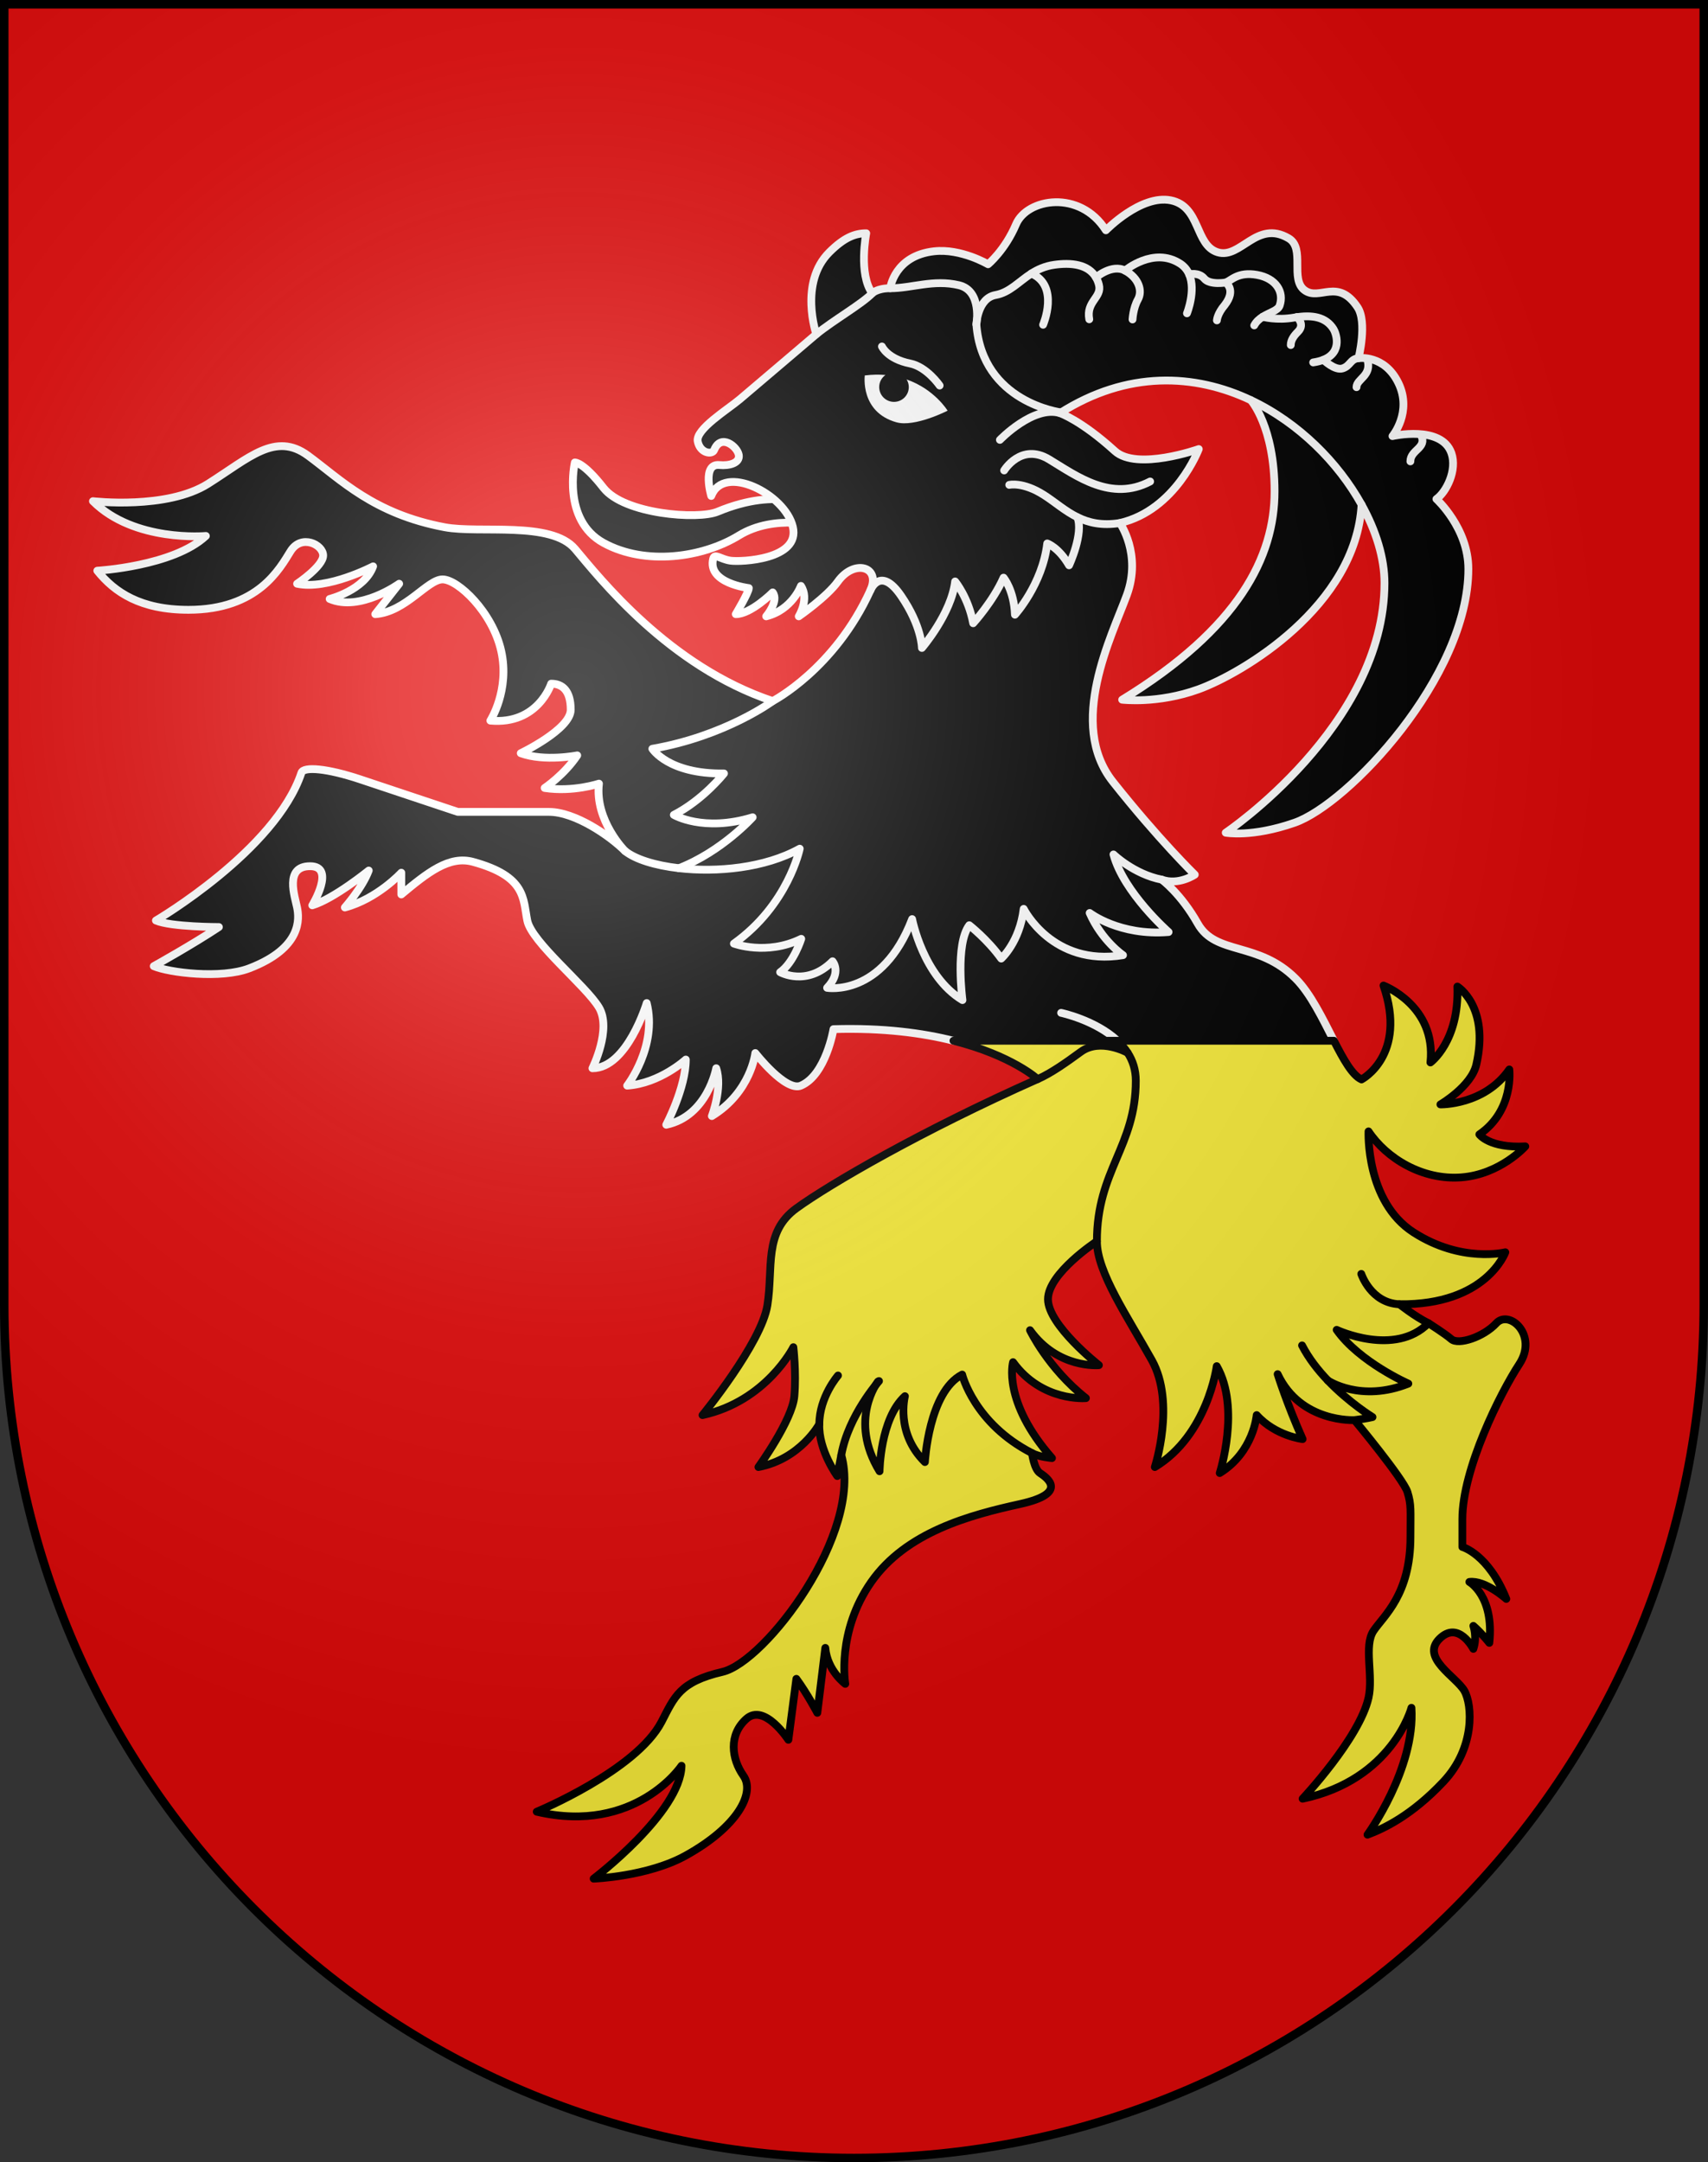 <?xml version="1.0" encoding="UTF-8"?>
<svg version="1.0" viewBox="0 0 603 763" xmlns="http://www.w3.org/2000/svg" xmlns:cc="http://creativecommons.org/ns#" xmlns:dc="http://purl.org/dc/elements/1.1/" xmlns:rdf="http://www.w3.org/1999/02/22-rdf-syntax-ns#" xmlns:xlink="http://www.w3.org/1999/xlink">
<rect x="0" y="0" width="603" height="763" fill="#333333" stroke="none"/>
<defs>
<radialGradient id="a" cx="858.04" cy="579.93" r="300" gradientTransform="matrix(1.215 1.5316e-24 1.4647e-23 1.267 -839.19 -490.49)" gradientUnits="userSpaceOnUse">
<stop stop-color="#fff" stop-opacity=".314" offset="0"/>
<stop stop-color="#fff" stop-opacity=".251" offset=".19"/>
<stop stop-color="#6b6b6b" stop-opacity=".125" offset=".6"/>
<stop stop-opacity=".125" offset="1"/>
</radialGradient>
</defs>
<desc>Coat of Arms of Canton of Freiburg (Fribourg)</desc>
<g>
<path d="m1.5 1.5v458.87c0 166.31 134.31 301.13 300 301.13 165.69 0 300-134.82 300-301.13v-458.87h-600z" fill="#e20909"/>
<path d="m202.94 163.2s-4.634 20.268 10.134 28.375c14.768 8.108 35.037 5.212 47.776-2.606s28.955-3.185 28.955-3.185l-2.607-6.37s-11.731-8.068-33.877 1.159c-6.948 2.896-33.008 0.869-40.248-8.397-7.238-9.266-10.133-8.976-10.133-8.976z" stroke="#fff" stroke-linecap="round" stroke-linejoin="round" stroke-width="2.75"/>
<path d="m470.94 367.26c-3.927-7.661-8.217-16.639-13.527-21.949-13.229-13.229-28.202-8.108-34.548-19.388-5.951-10.582-12.691-15.511-12.691-15.511 5.994 2.114 11.636-1.763 11.636-1.763s-12.691-12.338-28.909-32.786c-16.216-20.446-0.351-51.469 4.936-65.922 5.287-14.454-2.47-25.382-2.47-25.382 19.742-4.582 27.851-26.088 27.851-26.088s-21.857 7.756-29.613 0.705c-11.99-10.9-19.388-13.396-19.388-13.396 23.786-15.123 47.633-13.918 67.364-4.587 0 0 8.399 9.259 8.399 32.224s-12.469 48.227-53.806 73.49c0 0 12.576 1.534 26.927-3.658 15.524-5.615 55.624-29.412 57.592-65.173 5.177 9.33 8.093 18.975 8.093 27.633 0 50.472-56.052 88.132-56.052 88.132s9.166 1.763 24.324-3.526c18.905-6.596 61.341-51.469 61.341-89.542 0-14.453-11.282-24.677-11.282-24.677 3.528-2.467 7.403-10.223 5.287-16.216-3.515-9.962-20.799-5.993-20.799-5.993s7.05-8.46 2.116-18.683c-4.936-10.223-14.102-8.813-14.102-8.813s3.174-12.691-0.351-17.979c-6.989-10.482-13.397-2.114-18.686-5.992-5.288-3.878 0.353-14.806-5.641-18.331-11.28-6.636-16.921 7.403-25.029 4.936-8.108-2.467-5.992-16.216-16.569-18.331-10.575-2.115-22.913 10.575-22.913 10.575-9.166-14.453-27.851-11.281-31.727-2.115-3.879 9.165-9.871 14.101-9.871 14.101s-9.52-5.641-19.037-4.582c-14.084 1.565-15.513 13.043-15.513 13.043-4.582 0-6.345 1.763-6.345 1.763-4.936-6.698-2.115-21.152-2.115-21.152-3.879 0-7.755 1.41-13.043 6.699-10.788 10.788-4.582 28.907-4.582 28.907s-19.037 16.216-27.037 22.984c-4.151 3.511-15.684 10.569-14.832 14.831 0.852 4.262 5.113 4.774 5.795 3.068 2.388-5.967 8.183-1.193 8.695 1.705 0.512 2.898-3.409 3.921-6.819 3.58-6.313-0.631-2.899 10.91-2.899 10.91 4.433-11.591 26.083-0.682 28.811 10.911 2.728 11.591-18.411 12.444-21.99 11.933-3.58-0.511-5.627-2.728-6.138-0.682-2.163 8.657 12.577 10.347 12.577 10.347 0 1.532-4.6 9.2-4.6 9.2 5.367 0 13.034-7.667 13.034-7.667 2.301 3.067-2.301 8.435-2.301 8.435 9.201-2.301 12.268-10.734 12.268-10.734 3.067 4.6-0.767 10.734-0.767 10.734s9.967-6.901 13.8-12.268c5.707-7.99 15.334-5.367 11.501 3.067-12.666 27.867-34.502 39.102-34.502 39.102-36.801-12.268-61.336-43.703-69.77-53.669-8.434-9.966-33.734-5.367-46.002-7.667-25.152-4.715-36.801-16.867-48.303-25.301-11.5-8.434-20.701 0.767-35.267 9.967-14.568 9.2-40.637 6.134-40.637 6.134 14.568 14.568 39.869 12.267 39.869 12.267-11.501 10.734-38.335 12.268-38.335 12.268 6.133 7.666 15.334 13.8 32.201 13.8 24.534 0 32.201-14.567 36.035-20.701s11.501-2.301 11.501 1.532c0 3.835-9.201 9.967-9.201 9.967 10.734 2.301 26.835-6.133 26.835-6.133-3.067 8.434-15.333 11.501-15.333 11.501 10.733 4.6 24.533-5.368 24.533-5.368l-8.434 10.734c10.734-0.767 18.401-12.267 23.769-12.267 5.366 0 17.634 11.5 20.701 25.301 3.067 13.801-3.834 24.534-3.834 24.534 16.867 1.534 21.468-13.034 21.468-13.034 3.835 0 6.901 2.301 6.901 9.201s-17.635 15.334-17.635 15.334c8.435 3.067 19.934 0.767 19.934 0.767-4.599 6.901-11.5 11.501-11.5 11.501 9.967 1.532 19.167-1.532 19.167-1.532-1.534 13.034 9.2 23.768 9.2 23.768-5.367-5.368-17.634-13.8-26.835-13.8h-32.201s-23.001-7.668-34.502-11.502-19.934-4.599-20.701-2.3c-9.14 27.418-51.37 52.135-51.37 52.135 5.367 2.301 22.235 2.301 22.235 2.301-9.201 6.134-23.001 13.8-23.001 13.8 5.368 2.301 23.768 4.6 33.734 0.767 18.783-7.225 17.635-17.634 16.867-21.466-0.766-3.835-4.599-14.569 4.6-14.569 9.2 0 0.767 13.801 0.767 13.801 7.666-2.301 19.934-12.268 19.934-12.268-2.301 6.134-8.435 13.034-8.435 13.034 11.502-3.067 19.934-12.268 19.934-12.268v7.667c9.201-7.667 16.868-13.801 25.302-11.501 18.858 5.144 17.634 13.034 19.168 20.701 1.532 7.667 20.701 23.001 25.301 30.668 4.6 7.667-2.3 21.467-2.3 21.467 12.267 0 19.167-23.001 19.167-23.001 3.834 15.334-6.901 29.135-6.901 29.135 11.501-0.767 20.702-9.201 20.702-9.201 0 9.969-6.901 23.001-6.901 23.001 14.567-3.067 17.634-19.934 17.634-19.934 2.301 6.901-1.534 16.867-1.534 16.867 13.8-8.434 15.334-22.234 15.334-22.234s10.734 13.8 16.101 11.501c8.831-3.784 11.501-19.934 11.501-19.934 17.575-0.524 31.554 1.375 42.349 4.1" stroke="#fff" stroke-linecap="round" stroke-linejoin="round" stroke-width="2.75"/>
<path d="m441.58 141.19c16.966 8.024 30.889 22.056 39.113 36.882" fill="none" stroke="#fff" stroke-linecap="round" stroke-linejoin="round" stroke-width="2.75"/>
<path d="m374.62 357.41s12.095 2.542 19.908 9.852" fill="none" stroke="#fff" stroke-linecap="round" stroke-linejoin="round" stroke-width="2.75"/>
<path d="m288.2 117.93c5.981-4.896 16.177-10.72 19.742-14.453" fill="none" stroke="#fff" stroke-linecap="round" stroke-linejoin="round" stroke-width="2.75"/>
<path d="m311.36 122.26s1.955 4.406 9.89 5.993c5.992 1.199 10.487 7.791 10.487 7.791" fill="none" stroke="#fff" stroke-linecap="round" stroke-linejoin="round" stroke-width="2.75"/>
<path d="m354.51 166.01s5.994-9.889 15.884-3.896c9.89 5.993 21.876 14.983 35.659 7.791" fill="none" stroke="#fff" stroke-linecap="round" stroke-linejoin="round" stroke-width="2.75"/>
<path d="m395.37 184.56c-6.36 1.018-11.048-0.098-15.029-2.064-4.341-2.142-7.839-5.295-11.746-7.796-7.49-4.795-12.285-3.596-12.285-3.596" fill="none" stroke="#fff" stroke-linecap="round" stroke-linejoin="round" stroke-width="2.75"/>
<path d="m353.01 155.22s11.845-12.292 21.206-9.443" fill="none" stroke="#fff" stroke-linecap="round" stroke-linejoin="round" stroke-width="2.75"/>
<path d="m307.3 208.29s3.422-8.804 10.796 1.922c7.375 10.726 7.375 18.435 7.375 18.435s10.392-12.068 11.731-23.464c0 0 4.694 5.697 6.37 14.747 0 0 7.039-7.707 10.725-16.089 0 0 3.688 4.357 4.022 13.073 0 0 9.72-10.726 11.397-25.139 0 0 4.022 1.341 7.709 7.709 0 0 5.261-11.288 2.914-16.985" fill="none" stroke="#fff" stroke-linecap="round" stroke-linejoin="round" stroke-width="2.75"/>
<path d="m272.8 247.39s-16.638 12.339-42.493 16.837c0 0 5.621 8.994 25.294 8.712 0 0-7.307 9.274-17.705 14.614 0 0 10.399 6.183 27.822 0.844 0 0-10.866 12.068-26.042 17.969" fill="none" stroke="#fff" stroke-linecap="round" stroke-linejoin="round" stroke-width="2.75"/>
<path d="m220.66 300.29c3.55 2.899 10.572 5.103 19.012 6.072 13.399 1.539 30.369-0.035 42.668-6.882 0 0-4.028 19.804-23.242 33.493 0 0 11.528 4.323 23.776-1.682 0 0-2.642 8.406-7.445 11.768 0 0 9.366 5.283 18.492-3.843 0 0 3.362 3.843-1.921 9.367 0 0 19.453 3.361 30.02-24.257 0 0 3.843 20.173 17.771 28.578 0 0-2.642-19.692 2.401-26.417 0 0 6.485 5.043 11.288 11.767 0 0 6.485-5.764 7.925-17.532 0 0 10.088 20.414 35.064 16.331 0 0-7.447-5.043-11.768-14.89 0 0 10.569 8.166 27.859 6.725 0 0-15.85-13.928-19.453-27.378 0 0 7.235 6.989 17.067 8.899" fill="none" stroke="#fff" stroke-linecap="round" stroke-linejoin="round" stroke-width="2.75"/>
<path d="m374.62 145.53s-27.82-3.43-29.917-31.061c0 0 2.171-11.841-6.155-13.823-8.968-2.135-16.654 1.074-24.258 1.074" fill="none" stroke="#fff" stroke-linecap="round" stroke-linejoin="round" stroke-width="2.75"/>
<path d="m344.7 114.47s0.397-9.225 6.787-10.366c4.977-0.889 8.147-4.722 12.636-7.585 2.224-1.419 4.772-2.599 8.026-3.065 5.984-0.857 12.046-0.223 14.772 4.433 0.438 0.75 0.791 1.604 1.041 2.573 1.185 4.558-4.604 5.806-3.401 12.21" fill="none" stroke="#fff" stroke-linecap="round" stroke-linejoin="round" stroke-width="2.75"/>
<path d="m368.26 114.6s5.904-13.749-4.14-18.085" fill="none" stroke="#fff" stroke-linecap="round" stroke-linejoin="round" stroke-width="2.75"/>
<path d="m386.92 97.881s5.709-4.851 10.263-2.401c4.929 2.651 6.253 7.201 4.548 10.234-1.705 3.032-1.896 7.012-1.896 7.012" fill="none" stroke="#fff" stroke-linecap="round" stroke-linejoin="round" stroke-width="2.75"/>
<path d="m397.18 95.48s10.045-8.506 19.435-2.47c1.551 0.997 2.567 2.322 3.205 3.801 2.47 5.731-0.772 13.752-0.772 13.752" fill="none" stroke="#fff" stroke-linecap="round" stroke-linejoin="round" stroke-width="2.75"/>
<path d="m432.71 99.702c2.007-0.707 4.332-3.918 11.085-2.7 6.754 1.218 9.643 6.053 7.972 10.85-0.602 1.726-3.488 2.383-5.976 3.938-1.185 0.739-2.278 1.682-2.993 3.038" fill="none" stroke="#fff" stroke-linecap="round" stroke-linejoin="round" stroke-width="2.75"/>
<path d="m419.82 96.813s3.384-0.883 5.339 1.492c1.957 2.376 7.547 1.398 7.547 1.398s3.888 2.504-0.319 7.929c-2.656 3.099-2.767 5.425-2.767 5.425" fill="none" stroke="#fff" stroke-linecap="round" stroke-linejoin="round" stroke-width="2.75"/>
<path d="m445.79 111.79s4.869 1.378 11.179 0.27 11.194-0.205 13.839 4.097c0.774 1.26 3.414 8.028-3.578 10.813-0.998 0.398-2.194 0.714-3.619 0.921" fill="none" stroke="#fff" stroke-linecap="round" stroke-linejoin="round" stroke-width="2.75"/>
<path d="m467.23 126.97s4.022 3.912 6.789 3.026c2.767-0.886 2.685-3.331 5.604-3.602" fill="none" stroke="#fff" stroke-linecap="round" stroke-linejoin="round" stroke-width="2.75"/>
<path d="m457.88 111.87s2.966 2.572 0.394 5.144c-1.44 1.441-2.572 2.967-2.572 4.749" fill="none" stroke="#fff" stroke-linecap="round" stroke-linejoin="round" stroke-width="2.75"/>
<path d="m478.91 136.63c0-3.013 5.651-3.955 3.767-9.981" fill="none" stroke="#fff" stroke-linecap="round" stroke-linejoin="round" stroke-width="2.75"/>
<path d="m497.93 162.81c0-4.143 6.026-4.708 3.765-9.227" fill="none" stroke="#fff" stroke-linecap="round" stroke-linejoin="round" stroke-width="2.75"/>
<path d="m528.27 466.93c-4.582 4.935-13.395 7.756-15.863 5.639-2.47-2.116-8.108-5.639-8.108-5.639-4.936-2.467-10.224-6.699-10.224-6.699 30.671 0.352 37.368-18.331 37.368-18.331s-15.511 3.878-32.434-7.051c-16.921-10.929-15.863-35.605-15.863-35.605 6.345 9.518 19.037 17.274 32.785 16.216s22.561-10.929 22.561-10.929c-12.691 0.705-16.216-4.229-16.216-4.229 12.337-8.46 10.575-22.915 10.575-22.915-8.813 12.692-24.324 12.338-24.324 12.338s10.929-6.345 12.691-14.101c4.679-20.593-6.699-27.497-6.699-27.497 0.705 19.389-9.517 26.793-9.517 26.793 2.114-20.094-16.569-27.145-16.569-27.145 8.461 24.675-7.755 33.138-7.755 33.138-3.258-1.466-6.366-7.076-9.741-13.657h-76.416-57.911c20.758 5.239 29.721 13.533 29.721 13.533-41.021 18.208-73.548 37.14-85.182 45.599-11.635 8.459-8.108 20.799-10.223 34.195-2.116 13.395-22.915 38.778-22.915 38.778 22.561-4.935 32.081-23.972 32.081-23.972s1.057 8.813 0.351 17.274c-0.705 8.461-12.691 25.029-12.691 25.029 14.807-2.821 21.504-15.158 21.504-15.158-0.352 9.166 6.345 18.331 6.345 18.331l1.41-7.402c7.756 27.498-26.793 72.972-41.952 76.498-15.158 3.527-16.921 8.813-21.503 17.626-8.95 17.211-44.065 31.727-44.065 31.727 34.9 8.109 51.116-16.217 51.116-16.217-0.352 16.568-31.022 39.835-31.022 39.835s19.037-0.705 32.433-8.108c18.492-10.22 24.676-22.209 20.445-28.201-4.229-5.992-5.287-14.454 1.058-20.094 6.345-5.639 14.807 7.403 14.807 7.403l2.82-21.504c3.878 5.287 7.402 11.986 7.402 11.986l2.821-22.915c0.706 8.108 7.051 12.691 7.051 12.691s-3.173-18.331 9.166-35.958 34.901-23.619 52.526-27.497c17.628-3.878 9.166-9.518 7.05-10.929-2.114-1.41-2.821-7.051-2.821-7.051 2.467 1.409 7.052 1.764 7.052 1.764-17.628-20.093-13.749-33.844-13.749-33.844 10.222 14.1 25.733 12.691 25.733 12.691-13.395-10.577-19.742-23.972-19.742-23.972 9.871 13.748 24.324 12.338 24.324 12.338s-17.979-14.101-17.979-23.267c0-9.166 17.274-20.445 17.274-20.445 0 10.929 10.929 26.793 19.39 41.951 8.461 15.158 1.056 37.72 1.056 37.72 18.683-11.281 21.857-35.605 21.857-35.605 8.461 14.807 1.058 37.719 1.058 37.719 11.986-7.403 13.044-20.446 13.044-20.446 6.697 7.402 16.216 8.461 16.216 8.461-5.641-12.691-8.813-22.915-8.813-22.915 8.108 17.273 27.145 16.217 27.145 16.217s17.272 20.799 18.683 25.381c1.409 4.582 1.058 6.345 1.058 15.864 0 20.445-9.52 27.85-13.044 33.138s0 15.864-1.763 23.619c-3.263 14.36-23.266 35.605-23.266 35.605 31.727-6.699 38.424-32.08 38.424-32.08 1.411 21.503-15.511 44.77-15.511 44.77 5.641-2.116 15.511-6.698 26.794-18.683 11.28-11.986 10.224-27.145 7.403-32.081-2.821-4.936-15.511-11.634-8.815-18.331 6.699-6.698 11.986 3.526 11.986 3.526 1.411-4.23 0-8.108 0-8.108 3.174 2.821 5.641 5.993 5.641 5.993 1.763-16.568-7.05-21.504-7.05-21.504 5.638-0.706 13.042 5.993 13.042 5.993-6.345-15.864-15.511-18.331-15.511-18.331v-9.872c0-17.626 13.397-44.418 20.094-54.641 6.699-10.22-3.526-19.386-8.108-14.451z" fill="#fcef3c" stroke="#000" stroke-linecap="round" stroke-linejoin="round" stroke-width="2.75"/>
<path d="m310.33 487.34s-10.816 12.043-13.318 26.13" fill="none" stroke="#000" stroke-linecap="round" stroke-linejoin="round" stroke-width="2.75"/>
<path d="m504.3 466.93c-11.88 11.993-32.395 2.342-32.395 2.342 8.011 11.384 25.3 18.975 25.3 18.975-16.867 6.747-28.419-1.112-28.419-1.112 7.58 7.924 15.768 12.917 15.768 12.917s-2.186 0.541-6.341 1.074" fill="none" stroke="#000" stroke-linecap="round" stroke-linejoin="round" stroke-width="2.75"/>
<path d="m468.79 487.14c-3.435-3.59-6.742-7.781-9.108-12.381" fill="none" stroke="#000" stroke-linecap="round" stroke-linejoin="round" stroke-width="2.75"/>
<path d="m480.59 449.53s3.392 10.319 13.484 10.704" fill="none" stroke="#000" stroke-linecap="round" stroke-linejoin="round" stroke-width="2.75"/>
<path d="m295.86 485.38s-6.599 7.546-6.599 17.162" fill="none" stroke="#000" stroke-linecap="round" stroke-linejoin="round" stroke-width="2.75"/>
<path d="m309.95 487.53s-10.483 13.532 0.572 31.639c0 0 0.191-18.487 8.959-26.492 0 0-3.431 12.961 7.052 23.252 0 0 1.334-24.778 13.151-30.877 0 0 4.224 17.264 24.661 27.712" fill="none" stroke="#000" stroke-linecap="round" stroke-linejoin="round" stroke-width="2.75"/>
<path d="m394.52 367.26c1.356 1.268 2.576 2.664 3.58 4.215 1.781 2.748 2.888 5.987 2.888 9.878 0 23.251-13.731 31.58-13.731 56.674" fill="none" stroke="#000" stroke-linecap="round" stroke-linejoin="round" stroke-width="2.75"/>
<path d="m398.1 371.48s-9.619-5.345-16.505-0.332c-5.119 3.726-10.453 7.537-15.265 9.651" fill="none" stroke="#000" stroke-linecap="round" stroke-linejoin="round" stroke-width="2.75"/>
<path d="m320.08 133.9c0.476 0.788 0.767 1.701 0.767 2.688 0 2.887-2.34 5.226-5.226 5.226-2.887 0-5.226-2.34-5.226-5.226 0-1.766 0.881-3.32 2.222-4.267-2.253-0.189-4.684-0.16-7.308 0.17 0 0-1.744 12.882 11.158 16.526 6.5 1.836 18.081-4.097 18.081-4.097s-4.573-7.559-14.468-11.021z" fill="#fff"/>
</g>
<g>
<path d="m1.5 1.5v458.87c0 166.31 134.31 301.13 300 301.13 165.69 0 300-134.82 300-301.13v-458.87h-600z" fill="url(#a)"/>
<path d="m1.5 1.5v458.87c0 166.31 134.31 301.13 300 301.13 165.69 0 300-134.82 300-301.13v-458.87h-600z" fill="none" stroke="#000" stroke-width="3"/>
</g>
</svg>
